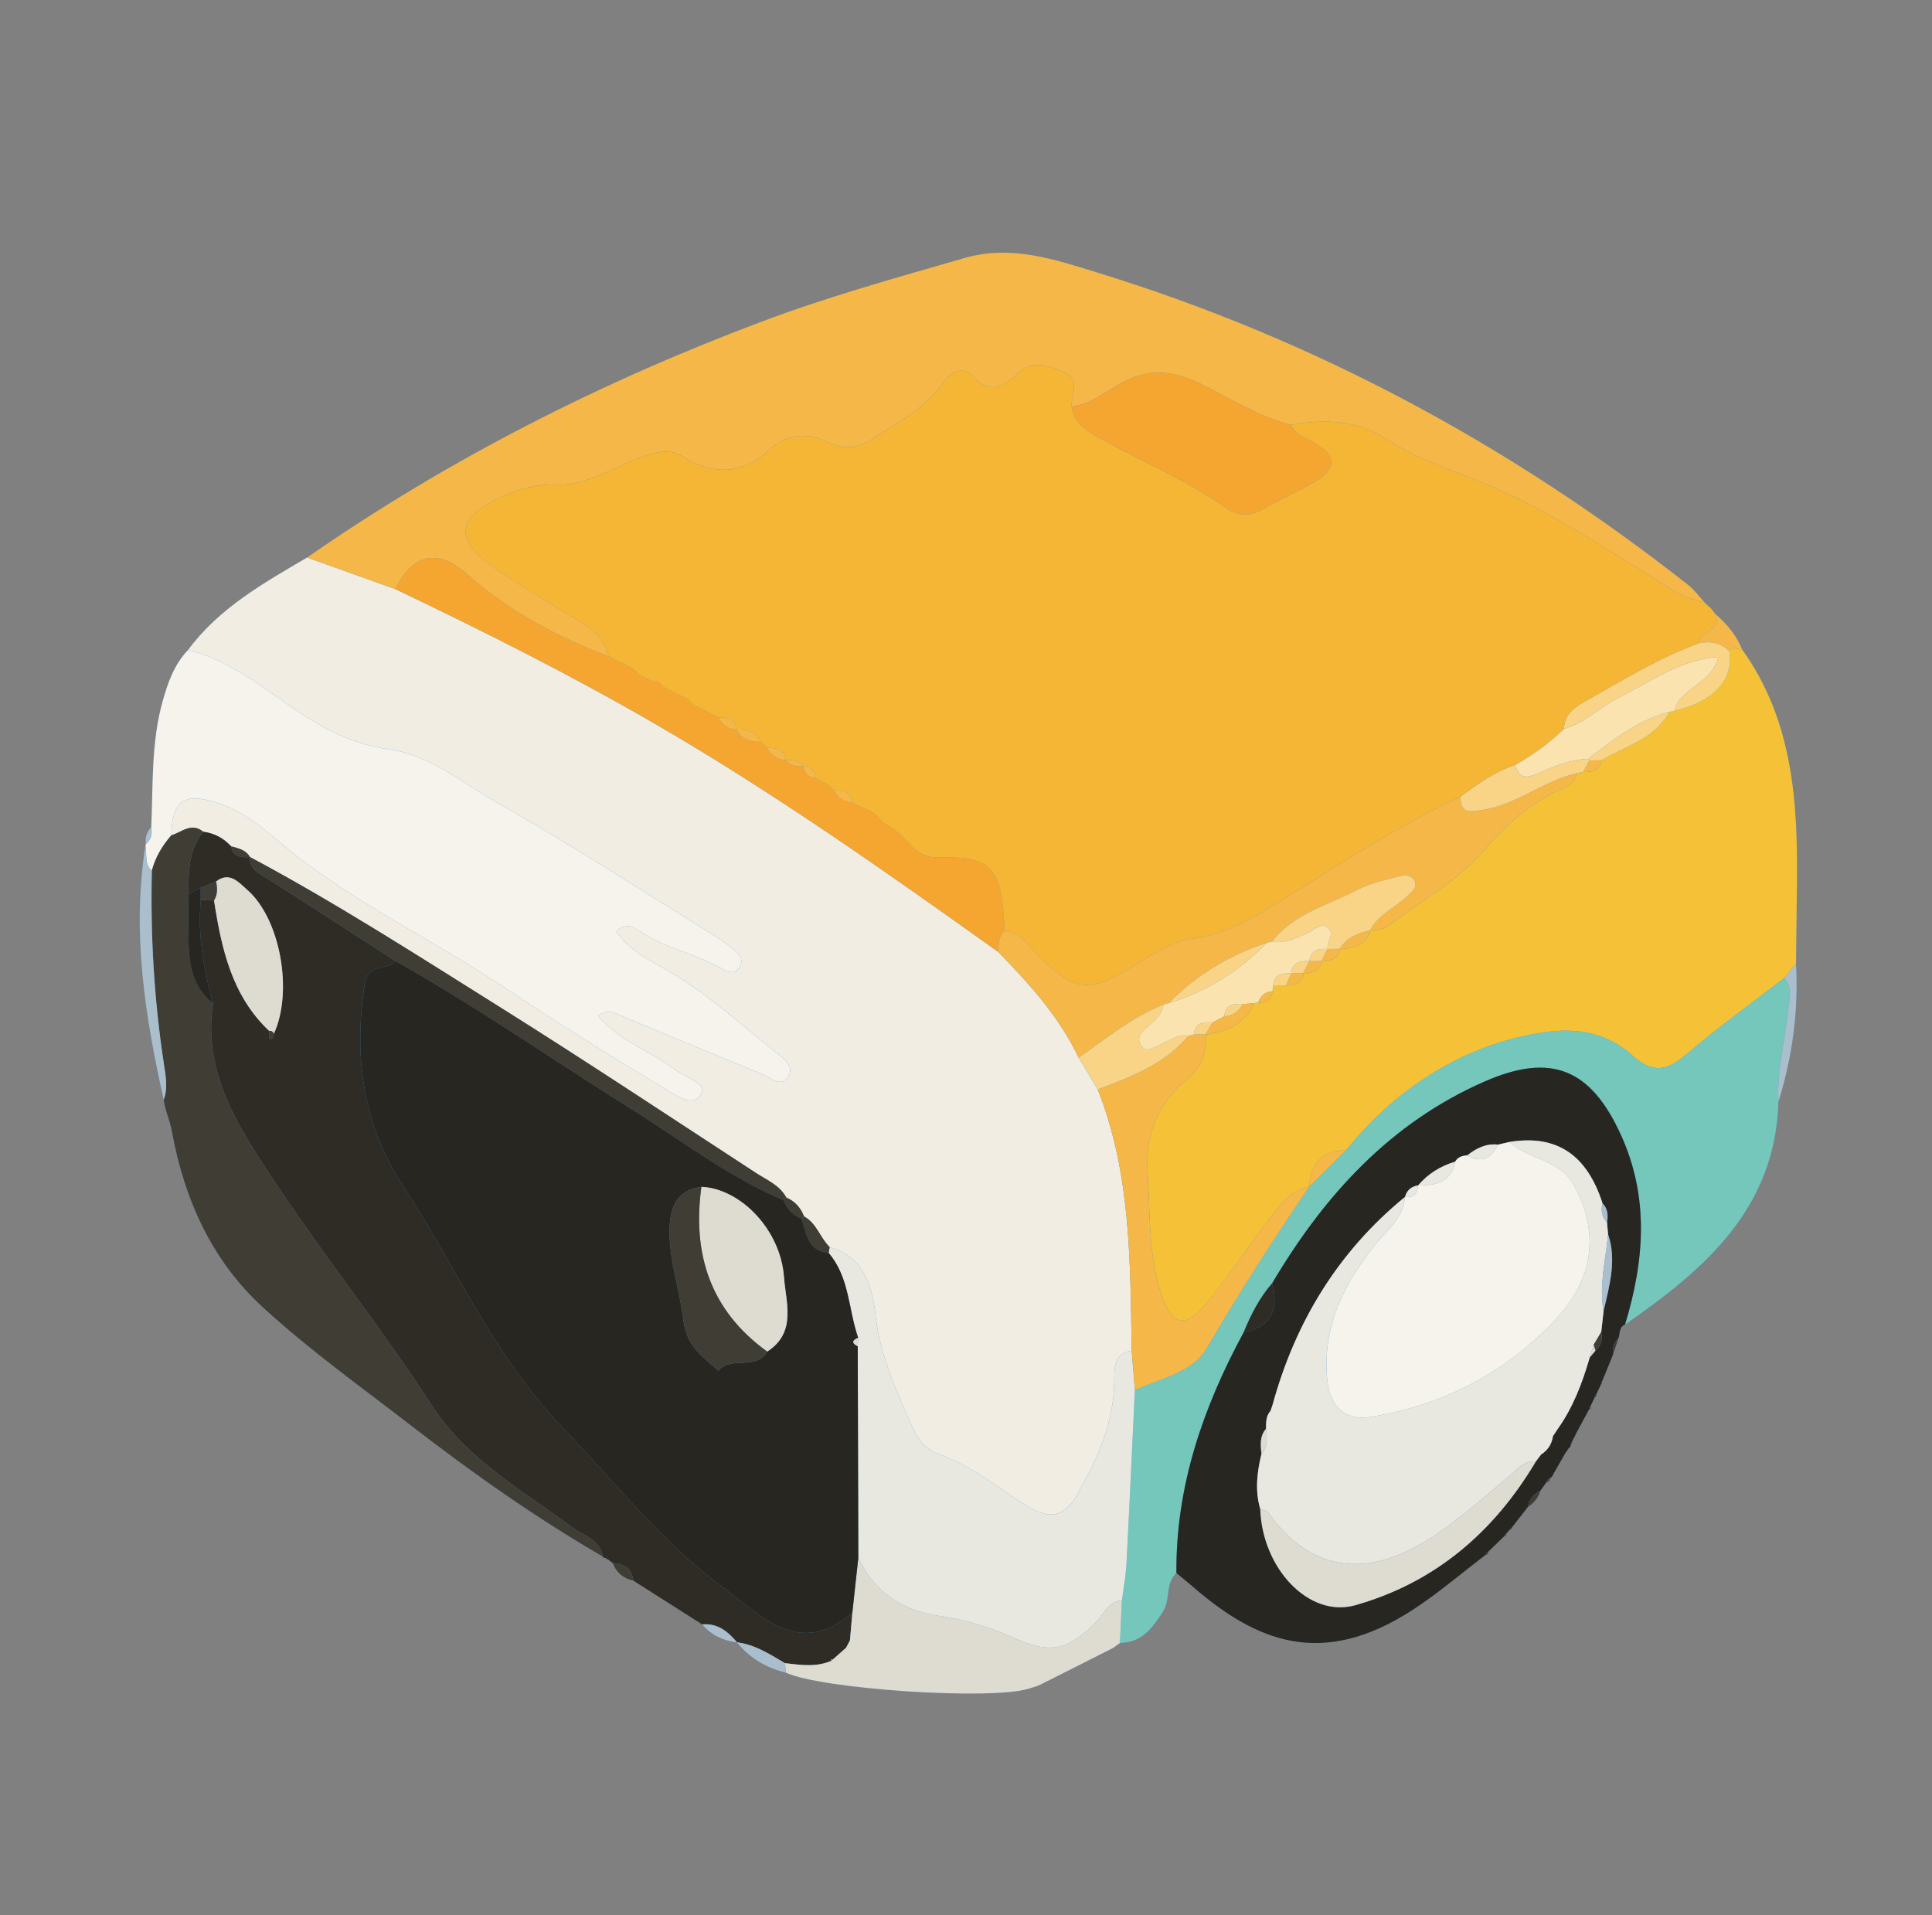 <?xml version="1.0" encoding="utf-8"?>
<!-- Generator: Adobe Illustrator 16.0.0, SVG Export Plug-In . SVG Version: 6.00 Build 0)  -->
<!DOCTYPE svg PUBLIC "-//W3C//DTD SVG 1.1//EN" "http://www.w3.org/Graphics/SVG/1.1/DTD/svg11.dtd">
<svg version="1.1" id="레이어_1" xmlns="http://www.w3.org/2000/svg" xmlns:xlink="http://www.w3.org/1999/xlink" x="0px"
	 y="0px" width="317.241px" height="314.482px" viewBox="0 0 317.241 314.482" enable-background="new 0 0 317.241 314.482"
	 xml:space="preserve">
<rect x="0" y="0" width="317.241" height="314.482" fill="#808080" stroke="none"/>
<g>
	<path fill-rule="evenodd" clip-rule="evenodd" fill="#448ECC" d="M280.896,99.846c-0.33-0.309-0.66-0.618-0.99-0.926
		c-0.896-0.963-1.681-2.065-2.701-2.868c-29.181-22.97-61.35-40.303-96.889-51.256c-7.16-2.207-14.277-4.643-21.956-2.425
		c-11.18,3.229-22.383,6.338-33.298,10.445C98.634,62.758,73.637,75.41,50.434,91.543c-7.175,4.213-14.456,8.292-19.553,15.182
		c-2.263,2.349-3.301,5.326-4.157,8.359c-1.919,6.794-1.58,13.808-1.885,20.757c-0.786,0.763-1.019,1.704-0.89,2.762
		c0,0-0.076,0.298-0.076,0.294c-2.242,14.126-0.084,27.935,3.013,41.676c0.209,1.756,1.004,3.335,1.327,5.115
		c2.017,11.106,6.472,21.187,14.919,28.946c7.671,7.047,16.167,13.105,24.408,19.478c10.083,7.796,20.421,15.083,31.423,21.468
		c0.109,0.209,0.276,0.281,0.502,0.221l0.07,0.27l0.265-0.049c0.28,0.221,0.56,0.441,0.84,0.663
		c0.578,1.597,1.754,2.491,3.368,2.872c3.765,2.393,7.529,4.784,11.293,7.176c1.515,1.773,3.473,2.691,5.757,2.98
		c0,0-0.062-0.043-0.061-0.044c2.092,2.606,4.817,4.19,8.034,4.983c5.865,2.738,33.884,4.58,39.927,2.621
		c0.632-0.205,1.29-0.361,1.879-0.654c4-1.996,7.984-4.022,11.974-6.039c0.381-0.275,0.762-0.551,1.143-0.826l-0.058,0.014
		c3.607-0.014,5.368-2.475,7.076-5.16c1.248-1.963,0.336-4.611,2.203-6.307c0.891,0.738,1.795,1.461,2.67,2.22
		c10.411,9.035,21.204,13.524,36.135,3.816c4.178-2.716,7.987-5.999,11.965-9.021c0.296-0.046,0.439-0.218,0.431-0.517
		c0.855-0.83,1.711-1.66,2.565-2.49c0.291-0.033,0.417-0.191,0.378-0.475c0.223-0.248,0.445-0.496,0.668-0.744l0.248-0.013
		l0.016-0.251c0.87-1.115,1.74-2.229,2.61-3.344c0.969-0.684,1.741-1.518,2.069-2.693c0.334-0.467,0.667-0.933,1.001-1.398
		c0.347-0.05,0.532-0.25,0.555-0.599c0.275-0.197,0.477-0.452,0.604-0.767l-0.087,0.143c0.65-1.145,1.3-2.288,1.949-3.432
		c0.223-0.324,0.446-0.648,0.669-0.973c0.225-0.111,0.316-0.291,0.273-0.538l0.225-0.064l-0.134-0.132
		c0.308-0.615,0.614-1.229,0.921-1.845l0.054-0.111c0.647-1.195,1.294-2.391,1.94-3.586l0.304-0.198l-0.063-0.349
		c0.253-0.522,0.506-1.045,0.759-1.567l0.275-0.133l-0.067-0.289c0.258-0.537,0.516-1.076,0.773-1.613l0.199-0.111l-0.139-0.092
		c0.636-1.556,1.271-3.112,1.907-4.668c0.295-0.894,0.591-1.787,0.886-2.68c0.318-0.787,0.051-1.855,1.102-2.291
		c13.024-9.021,24.68-18.987,25.197-36.617c2.286-7.363,3.299-14.891,2.877-22.6c0.05-4.467,0.104-8.933,0.151-13.4
		c0.144-13.464-0.738-26.687-8.968-38.184c-0.93-2.319-2.477-4.177-4.334-5.803C281.473,100.543,281.185,100.194,280.896,99.846z"/>
	<path fill-rule="evenodd" clip-rule="evenodd" fill="#F1EDE3" d="M30.881,106.725c5.097-6.89,12.378-10.969,19.547-15.177
		c4.838,1.736,9.683,3.467,14.527,5.199c14.552,6.956,28.959,14.178,42.917,22.289c19.431,11.289,37.755,24.222,56.02,37.254
		c5.128,5.248,10.03,10.668,13.229,17.383c1.039,1.734,2.08,3.47,3.119,5.205c5.504,13.826,5.328,28.393,5.59,42.902
		c-2.953,0.518-2.846,2.782-2.864,4.993c-0.056,6.88-2.792,12.872-6.11,18.7c-2.119,3.725-4.611,4.064-8.202,1.824
		c-4.759-2.969-9.101-6.657-14.539-8.529c-1.909-0.656-3.347-2.266-4.167-4.129c-2.6-5.908-5.354-11.702-6.134-18.313
		c-0.572-4.839-1.722-9.907-7.585-11.553c-1.582-1.53-2.131-3.923-4.21-5.038c-0.55-1.428-1.49-2.488-2.911-3.096
		c-1.083-2.031-3.167-2.857-4.944-4.016c-14.048-9.154-28.015-18.439-42.222-27.342c-13.482-8.448-26.873-17.068-40.928-24.57
		l0.03,0.019c-0.683-1.202-1.918-1.431-3.096-1.762c-1.241-1.343-2.76-2.154-4.578-2.393c-1.945-1.601-3.523,0.088-5.235,0.584
		c0.144-5.722,2.114-7.043,7.484-5.356c5.28,1.658,8.954,5.534,13.146,8.79c10.664,8.281,22.908,14.118,34.109,21.593
		c8.564,5.716,17.306,11.175,26.123,16.494c1.745,1.052,4.795,3.305,6.061,1.049c1.13-2.014-2.526-2.752-4.129-4.014
		c-4.013-3.156-9.244-4.713-12.688-8.915c1.683-1.278,2.695-0.429,3.725-0.005c7.665,3.164,15.311,6.373,22.991,9.496
		c1.418,0.577,3.162,2.393,4.433,0.547c1.2-1.744-0.784-3.08-1.994-4.045c-5.444-4.342-10.584-9.047-16.585-12.723
		c-3.333-2.043-7.282-3.631-9.621-7.181c1.607-1.383,2.72-0.717,3.64-0.101c4.058,2.722,8.888,3.714,13.151,5.969
		c1.105,0.585,2.565,1.636,3.496,0.005c0.824-1.443-0.483-2.471-1.522-3.295c-1.04-0.826-2.167-1.55-3.298-2.248
		c-11.599-7.166-23.031-14.628-34.888-21.336c-5.743-3.249-11.118-7.903-17.758-8.824c-5.378-0.746-9.735-2.77-14.124-5.614
		C43.783,113.49,38.212,108.521,30.881,106.725z"/>
	<path fill-rule="evenodd" clip-rule="evenodd" fill="#F5C237" d="M286.096,106.695c8.229,11.497,9.111,24.72,8.968,38.184
		c-0.048,4.467-0.102,8.933-0.152,13.402c-0.652,0.779-1.305,1.557-1.958,2.333c-5.369,4.147-10.902,8.102-16.047,12.511
		c-3.195,2.74-5.554,3.198-8.9,0.16c-3.985-3.617-8.974-4.59-14.399-3.787c-6.779,1.002-12.967,3.338-18.757,6.974
		c-5.315,3.337-9.845,7.491-13.768,12.351c-3.872,0.148-5.91,2.148-6.083,6.03l0.034-0.038c-3.289,0.568-4.94,3.23-6.74,5.536
		c-3.565,4.569-6.702,9.488-10.428,13.916c-3.272,3.888-5.364,3.313-7.011-1.323c-2.375-6.689-1.963-13.738-2.415-20.633
		c-0.394-6,1.731-11.334,6.701-15.281c2.213-1.756,2.949-4.35,2.921-7.143c3.417-0.516,6.369-1.743,7.892-5.158l0.311-0.116
		l0.332,0.02c1.341,0.083,2.167-0.487,2.358-1.86c0.013-0.291,0.044-0.58,0.095-0.867c0.695-0.025,1.393-0.05,2.089-0.074
		c1.393-0.014,2.585-0.332,2.934-1.933c1.373-0.114,2.648-0.372,2.98-2.022c1.39-0.082,2.643-0.369,3.001-2
		c2.124-0.242,4.24-0.496,4.967-3.03c0.956-0.235,2.122-0.199,2.836-0.749c5.377-4.142,11.46-7.358,15.99-12.624
		c3.59-4.173,7.696-7.818,12.848-10.07c1.09-0.477,2.047-1.134,2.279-2.441c0.315-0.11,0.64-0.176,0.973-0.199
		c1.428,0.031,2.724-0.144,3.007-1.912c3.916-2.369,8.747-3.454,11.15-7.947c0.274-0.059,0.548-0.124,0.82-0.193
		c6.48-1.451,9.857-5.145,9.001-9.843C284.579,105.934,285.367,106.7,286.096,106.695z"/>
	<path fill-rule="evenodd" clip-rule="evenodd" fill="#F5B747" d="M64.955,96.747c-4.844-1.731-9.688-3.463-14.527-5.199
		c23.208-16.138,48.206-28.79,74.633-38.733c10.915-4.107,22.119-7.216,33.298-10.445c7.679-2.218,14.796,0.218,21.956,2.425
		c35.539,10.954,67.708,28.287,96.889,51.256c1.021,0.803,1.806,1.905,2.701,2.868c0,0-0.075,0.083-0.075,0.083
		c-1.542-0.57-3.232-0.9-4.604-1.747c-9.437-5.828-18.639-12.058-28.757-16.701c-6.161-2.828-12.83-4.546-18.556-8.319
		c-4.974-3.277-10.36-3.465-15.961-2.463c-5.005-1.304-9.382-3.996-13.927-6.316c-4.08-2.083-7.979-3.26-12.71-1.146
		c-3.157,1.411-5.77,3.981-9.343,4.463c-0.123-2.069,1.751-4.598-1.686-5.866c-2.598-0.958-4.83-1.831-7.299,0.532
		c-2.081,1.993-4.51,3.438-7.24,0.353c-1.637-1.849-3.814-0.531-4.724,0.837c-2.803,4.216-7.05,6.341-11.066,8.996
		c-2.824,1.866-4.917,2.494-8.137,0.938c-3.197-1.545-6.636-1.44-9.641,1.423c-4.088,3.896-9.09,4.125-14.143,0.957
		c-1.555-0.976-3.006-0.926-4.731-0.504c-5.49,1.341-10.065,5.389-16.124,5.142c-3.149-0.128-6.226,0.775-9.135,2.148
		c-7.07,3.337-7.469,6.898-0.975,11.433c4.213,2.942,8.687,5.512,13.063,8.218c2.564,1.586,5.096,3.175,5.83,6.413
		c-8.465-3.197-16.401-7.416-23.161-13.436C72.035,90.109,67.815,90.721,64.955,96.747z"/>
	<path fill-rule="evenodd" clip-rule="evenodd" fill="#F5F3EB" d="M30.881,106.725c7.331,1.796,12.902,6.765,19.004,10.72
		c4.389,2.844,8.746,4.868,14.124,5.614c6.64,0.921,12.016,5.575,17.758,8.824c11.857,6.708,23.289,14.171,34.888,21.336
		c1.131,0.698,2.259,1.422,3.298,2.248c1.039,0.824,2.346,1.852,1.522,3.295c-0.931,1.631-2.39,0.58-3.496-0.005
		c-4.263-2.255-9.093-3.247-13.151-5.969c-0.919-0.616-2.033-1.282-3.64,0.101c2.338,3.55,6.288,5.138,9.621,7.181
		c6,3.676,11.141,8.381,16.585,12.723c1.21,0.965,3.194,2.301,1.994,4.045c-1.271,1.846-3.015,0.03-4.433-0.547
		c-7.681-3.123-15.327-6.332-22.991-9.496c-1.03-0.424-2.042-1.273-3.725,0.005c3.444,4.202,8.675,5.759,12.688,8.915
		c1.603,1.262,5.259,2,4.129,4.014c-1.266,2.256-4.316,0.003-6.061-1.049c-8.816-5.319-17.559-10.778-26.123-16.494
		c-11.202-7.476-23.446-13.312-34.109-21.593c-4.192-3.255-7.866-7.131-13.146-8.79c-5.37-1.687-7.34-0.365-7.484,5.356
		c-1.477,1.714-2.625,3.609-3.2,5.818c-1.3-1.112-0.747-2.708-1.062-4.077c0,0,0.076-0.298,0.076-0.296
		c0.894-0.728,1.078-1.686,0.891-2.764c0.305-6.949-0.034-13.962,1.885-20.757C27.58,112.051,28.618,109.074,30.881,106.725z"/>
	<path fill-rule="evenodd" clip-rule="evenodd" fill="#2E2C25" d="M33.369,136.575c1.818,0.239,3.337,1.05,4.578,2.393
		c0.348,1.791,1.671,1.866,3.096,1.762l-0.03-0.019c0.008,2.244,1.817,2.848,3.339,3.816c6.893,4.387,13.74,8.845,20.603,13.277
		c-1.37,1.638-4.519,0.252-5.071,3.796c-1.839,11.802-0.284,23.121,6.194,32.968c8.721,13.256,14.926,28.02,26.253,39.802
		c8.617,8.962,16.333,18.913,26.382,26.272c6.012,4.402,12.447,11.846,21.245,4.144c-0.13,1.519-0.26,3.038-0.39,4.557
		c-0.21,0.403-0.421,0.808-0.632,1.212c-0.741,0.659-1.482,1.318-2.223,1.977c0,0-0.259-0.115-0.259-0.115l0.088,0.279
		c-2.497,1.096-5.071,0.711-7.642,0.401c-2.493-1.47-4.932-3.062-7.903-3.427l0.062,0.043c-1.505-1.793-3.205-3.21-5.757-2.98
		c-3.764-2.392-7.529-4.783-11.293-7.176c-0.272-1.955-1.47-2.823-3.368-2.872c-0.28-0.222-0.561-0.442-0.839-0.661
		c0.001,0.002-0.337-0.223-0.337-0.223c-0.227,0.061-0.394-0.012-0.501-0.22c-0.4-2.784-3.028-3.333-4.813-4.652
		c-8.232-6.082-17.513-11.316-23.125-19.979c-8.109-12.518-17.432-24.135-25.647-36.508c-5.83-8.781-12.195-17.965-10.411-29.68
		c-1.492-5.562-2.539-11.176-2.001-16.977c0.725,0.024,1.449,0.047,2.174,0.071c1.231,7.89,2.896,15.599,9.042,21.414
		c0.023,0.445-0.074,1.216,0.091,1.277c0.649,0.24,0.597-0.395,0.69-0.799c3.21-6.948,1.06-18.941-4.414-23.675
		c-1.343-1.161-2.83-3.04-5.072-1.332c-0.839,0.349-1.678,0.697-2.517,1.045c-0.671,0.332-1.343,0.665-2.015,0.997
		C30.945,143.189,30.911,139.586,33.369,136.575z"/>
	<path fill-rule="evenodd" clip-rule="evenodd" fill="#75C6BB" d="M221.082,188.822c3.923-4.859,8.452-9.014,13.768-12.351
		c5.79-3.636,11.978-5.972,18.757-6.974c5.426-0.803,10.414,0.17,14.399,3.787c3.347,3.038,5.705,2.58,8.9-0.16
		c5.145-4.409,10.678-8.363,16.046-12.51c1.489,1.545,0.842,3.307,0.669,5.111c-0.483,5.057-1.905,10.016-1.586,15.152
		c-0.518,17.63-12.173,27.596-25.198,36.619c3.17-10.438,4.006-20.822-0.658-31.099c-4.918-10.835-11.397-13.624-22.375-8.824
		c-15.555,6.802-26.406,18.776-34.902,33.127c-2.086,2.392-3.502,5.171-4.689,8.083c-6.673,12.334-11.15,25.28-11.043,39.509
		c-1.859,1.702-0.947,4.351-2.195,6.313c-1.708,2.686-3.469,5.146-7.076,5.159c0.106-2.317,0.212-4.634,0.318-6.951
		c0.254-1.953,0.639-3.899,0.742-5.861c0.506-9.563,0.937-19.129,1.394-28.694c4.188-1.893,9.459-2.854,11.795-6.844
		c5.316-9.082,10.942-17.935,16.887-26.602l-0.034,0.038C217.026,192.842,219.055,190.832,221.082,188.822z"/>
	<path fill-rule="evenodd" clip-rule="evenodd" fill="#282620" d="M208.901,210.702c8.496-14.351,19.348-26.325,34.902-33.127
		c10.978-4.8,17.457-2.011,22.375,8.824c4.664,10.276,3.828,20.661,0.658,31.099c-1.05,0.434-0.782,1.502-1.101,2.289
		c-0.825,0.718-0.981,1.657-0.886,2.68c-0.636,1.556-1.271,3.112-1.907,4.669c0,0.001-0.061,0.202-0.061,0.202
		c-0.258,0.537-0.516,1.076-0.772,1.613c-0.174,0.089-0.243,0.229-0.209,0.422c-0.253,0.522-0.506,1.045-0.759,1.567
		c-0.188,0.134-0.269,0.315-0.24,0.547c-0.646,1.195-1.293,2.391-1.94,3.587c0.001,0-0.054,0.11-0.054,0.11
		c-0.307,0.615-0.613,1.229-0.921,1.845c0,0.001-0.091,0.196-0.091,0.196c0.043,0.247-0.049,0.427-0.272,0.536
		c-0.224,0.324-0.446,0.649-0.67,0.975c-0.649,1.144-1.299,2.287-1.951,3.429c-0.002-0.003,0.089-0.14,0.089-0.14
		c-0.128,0.314-0.329,0.569-0.604,0.766c-0.305,0.087-0.49,0.287-0.556,0.6c-0.334,0.466-0.667,0.932-1.001,1.398
		c-1.192,0.512-1.836,1.445-2.069,2.693c-0.87,1.115-1.74,2.229-2.611,3.344l-0.263,0.264c-0.223,0.248-0.445,0.496-0.666,0.744
		c-0.233,0.068-0.36,0.227-0.38,0.475c-0.854,0.83-1.71,1.66-2.565,2.49c-0.253,0.082-0.396,0.254-0.431,0.517
		c-3.978,3.022-7.787,6.306-11.965,9.021c-14.931,9.708-25.724,5.219-36.135-3.816c-0.875-0.759-1.779-1.481-2.674-2.224
		c-0.111-14.231,4.366-27.178,11.039-39.512C208.805,217.85,209.999,214.94,208.901,210.702z M261.973,221.789
		c0.978-0.818,1.191-1.875,0.957-3.07c0.126-1.133,0.252-2.266,0.378-3.398c0.938-4.168,2.2-8.316,0.752-12.627
		c-0.06-0.655-0.12-1.311-0.18-1.967c0.191-1.144,0.145-2.231-0.73-3.126c-2.602-8.055-7.568-11.332-15.293-10.091
		c-0.625,0.146-1.25,0.293-1.875,0.44c-1.968-0.224-3.568,0.602-5.051,1.765c-0.806,0.065-1.548,0.254-1.982,1.031
		c-2.418,0.721-4.479,1.998-6.117,3.932l0.035-0.029c-1.133,0.162-1.85,0.8-2.164,1.896l-0.026,0.018
		c-10.998,9.004-17.998,20.549-21.73,34.172c-0.108,0.314-0.217,0.629-0.324,0.943c-0.768,0.846-0.716,1.896-0.733,2.93
		c-1.079,1.236-0.894,2.703-0.756,4.161c-0.733,2.993-1.078,5.993-0.193,9.021c0.342,9.813,8.041,17.922,15.591,15.79
		c13.072-3.69,22.751-11.978,29.655-23.591l-0.027,0.027c0.298-0.393,0.596-0.785,0.893-1.179c1.102-0.711,1.764-1.706,1.945-3.011
		c0.23-0.35,0.462-0.699,0.692-1.049c2.583-3.598,4.134-7.66,5.346-11.875C261.347,222.531,261.659,222.16,261.973,221.789z"/>
	<path fill-rule="evenodd" clip-rule="evenodd" fill="#403D35" d="M33.369,136.575c-2.458,3.011-2.424,6.614-2.421,10.209
		c-0.005,2.135-0.03,4.271-0.01,6.406c0.041,4.308,0.199,8.582,4.03,11.572c-1.784,11.715,4.581,20.898,10.411,29.68
		c8.215,12.373,17.539,23.99,25.647,36.508c5.612,8.663,14.892,13.897,23.125,19.979c1.785,1.319,4.413,1.868,4.813,4.652
		c-11.003-6.386-21.342-13.673-31.424-21.469c-8.241-6.372-16.737-12.431-24.408-19.478c-8.447-7.76-12.902-17.84-14.919-28.946
		c-0.323-1.78-1.118-3.359-1.327-5.112c0.715-1.963,0.314-3.969,0.018-5.905c-1.604-10.509-2.219-21.072-1.97-31.693
		c0.575-2.209,1.723-4.104,3.2-5.818C29.846,136.663,31.424,134.974,33.369,136.575z"/>
	<path fill-rule="evenodd" clip-rule="evenodd" fill="#DEDBD1" d="M184.216,262.815c-0.106,2.317-0.212,4.634-0.318,6.951
		c0,0.001,0.058-0.013,0.058-0.013c-0.381,0.275-0.762,0.551-1.143,0.826c-3.989,2.017-7.974,4.043-11.974,6.039
		c-0.589,0.293-1.247,0.449-1.879,0.654c-6.043,1.959-34.063,0.117-39.927-2.621c-0.043-0.518-0.087-1.037-0.131-1.556
		c2.57,0.31,5.145,0.694,7.64-0.399c-0.002,0,0.173-0.166,0.172-0.166c0.741-0.658,1.482-1.317,2.222-1.974
		c0.21-0.403,0.422-0.81,0.633-1.215c0.13-1.519,0.26-3.038,0.39-4.557c0.326-3.003,0.652-6.005,0.979-9.007
		c2.686,5.793,7.478,8.78,13.567,9.605c4.345,0.588,8.323,1.945,12.313,3.703c5.914,2.605,8.773,1.736,13.313-2.918
		C181.352,264.917,182.003,262.885,184.216,262.815z"/>
	<path fill-rule="evenodd" clip-rule="evenodd" fill="#AABECC" d="M24.934,142.978c-0.25,10.621,0.366,21.185,1.97,31.693
		c0.296,1.937,0.697,3.942-0.018,5.905c-3.097-13.744-5.254-27.553-3.013-41.677C24.187,140.27,23.634,141.865,24.934,142.978z"/>
	<path fill-rule="evenodd" clip-rule="evenodd" fill="#AABECC" d="M292.035,180.879c-0.319-5.137,1.103-10.096,1.586-15.152
		c0.173-1.805,0.82-3.566-0.669-5.111c0.654-0.777,1.307-1.555,1.959-2.334C295.334,165.988,294.321,173.516,292.035,180.879z"/>
	<path fill-rule="evenodd" clip-rule="evenodd" fill="#F5B747" d="M286.096,106.695c-0.729,0.004-1.517-0.761-2.172,0.17
		c-1.431-1.317-3.111-1.631-4.969-1.235c0.207-1.989,3.71-2.039,2.771-4.704l0.036-0.034
		C283.619,102.518,285.166,104.376,286.096,106.695z"/>
	<path fill-rule="evenodd" clip-rule="evenodd" fill="#AABECC" d="M128.902,273.097c0.043,0.519,0.087,1.038,0.131,1.556
		c-3.216-0.793-5.942-2.377-8.034-4.983C123.97,270.035,126.409,271.627,128.902,273.097z"/>
	<path fill-rule="evenodd" clip-rule="evenodd" fill="#AABECC" d="M115.303,266.732c2.552-0.229,4.252,1.188,5.757,2.98
		C118.776,269.424,116.818,268.506,115.303,266.732z"/>
	<path fill-rule="evenodd" clip-rule="evenodd" fill="#403D35" d="M100.642,256.685c1.898,0.049,3.096,0.917,3.368,2.872
		C102.396,259.176,101.22,258.281,100.642,256.685z"/>
	<path fill-rule="evenodd" clip-rule="evenodd" fill="#403D35" d="M250.862,247.482c0.233-1.248,0.877-2.182,2.069-2.693
		C252.604,245.965,251.831,246.799,250.862,247.482z"/>
	<path fill-rule="evenodd" clip-rule="evenodd" fill="#AABECC" d="M24.839,135.841c0.188,1.078,0.003,2.036-0.891,2.764
		C23.82,137.545,24.053,136.604,24.839,135.841z"/>
	<path fill-rule="evenodd" clip-rule="evenodd" fill="#403D35" d="M264.851,222.467c-0.096-1.022,0.061-1.962,0.886-2.68
		C265.441,220.68,265.146,221.573,264.851,222.467z"/>
	<path fill-rule="evenodd" clip-rule="evenodd" fill="#403D35" d="M260.902,231.487c-0.028-0.231,0.052-0.413,0.24-0.547
		l0.063,0.349L260.902,231.487z"/>
	<path fill-rule="evenodd" clip-rule="evenodd" fill="#403D35" d="M258.908,235.185c0,0,0.055-0.11,0.054-0.11
		C258.962,235.073,258.908,235.185,258.908,235.185z"/>
	<polygon fill-rule="evenodd" clip-rule="evenodd" fill="#403D35" points="257.896,237.226 257.987,237.029 258.121,237.161 	"/>
	<path fill-rule="evenodd" clip-rule="evenodd" fill="#403D35" d="M256.954,238.736c0.224-0.325,0.446-0.65,0.67-0.975
		C257.4,238.088,257.177,238.412,256.954,238.736z"/>
	<path fill-rule="evenodd" clip-rule="evenodd" fill="#403D35" d="M255.092,242.025c0,0-0.091,0.137-0.089,0.14
		S255.092,242.025,255.092,242.025z"/>
	<path fill-rule="evenodd" clip-rule="evenodd" fill="#403D35" d="M253.933,243.391c0.065-0.313,0.251-0.513,0.556-0.6
		C254.465,243.141,254.279,243.341,253.933,243.391z"/>
	<polygon fill-rule="evenodd" clip-rule="evenodd" fill="#403D35" points="247.988,251.09 248.251,250.826 248.236,251.077 	"/>
	<path fill-rule="evenodd" clip-rule="evenodd" fill="#403D35" d="M246.942,252.309c0.02-0.248,0.146-0.406,0.38-0.475
		C247.359,252.117,247.233,252.275,246.942,252.309z"/>
	<path fill-rule="evenodd" clip-rule="evenodd" fill="#403D35" d="M243.946,255.315c0.034-0.263,0.178-0.435,0.431-0.517
		C244.386,255.098,244.242,255.27,243.946,255.315z"/>
	<polygon fill-rule="evenodd" clip-rule="evenodd" fill="#403D35" points="99.466,255.801 99.803,256.023 99.536,256.07 	"/>
	<path fill-rule="evenodd" clip-rule="evenodd" fill="#F5B747" d="M279.905,98.919c0.33,0.309,0.66,0.617,0.99,0.926l0.002,0.007
		c-0.355-0.283-0.712-0.567-1.067-0.85L279.905,98.919z"/>
	<path fill-rule="evenodd" clip-rule="evenodd" fill="#F5B747" d="M280.896,99.846c0.289,0.349,0.577,0.698,0.866,1.047
		c0,0-0.036,0.034-0.035,0.034c-0.275-0.358-0.552-0.716-0.829-1.073L280.896,99.846z"/>
	<path fill-rule="evenodd" clip-rule="evenodd" fill="#403D35" d="M261.901,229.373c-0.034-0.192,0.035-0.333,0.209-0.422
		c-0.001,0,0.066,0.289,0.066,0.289L261.901,229.373z"/>
	<path fill-rule="evenodd" clip-rule="evenodd" fill="#75C6BB" d="M182.813,270.58c0.381-0.275,0.762-0.551,1.143-0.826
		C183.574,270.029,183.193,270.305,182.813,270.58z"/>
	<polygon fill-rule="evenodd" clip-rule="evenodd" fill="#403D35" points="262.883,227.338 262.943,227.136 263.082,227.227 	"/>
	<path fill-rule="evenodd" clip-rule="evenodd" fill="#E9E8E0" d="M184.216,262.815c-2.213,0.069-2.864,2.102-4.086,3.354
		c-4.539,4.654-7.398,5.523-13.313,2.918c-3.99-1.758-7.968-3.115-12.313-3.703c-6.089-0.825-10.881-3.813-13.567-9.605
		c-0.032-11.572-0.063-23.145-0.095-34.717c0.024-0.465,0.048-0.93,0.071-1.395c-1.62-4.639-1.411-9.912-4.841-13.922
		c0.063-0.322,0.116-0.647,0.157-0.974c5.863,1.646,7.013,6.714,7.585,11.553c0.78,6.611,3.535,12.405,6.134,18.313
		c0.82,1.863,2.259,3.473,4.167,4.129c5.438,1.872,9.78,5.561,14.539,8.529c3.591,2.24,6.083,1.9,8.202-1.824
		c3.318-5.828,6.055-11.82,6.11-18.7c0.019-2.211-0.089-4.476,2.864-4.993c0.174,2.16,0.348,4.32,0.521,6.48
		c-0.457,9.565-0.888,19.132-1.394,28.694C184.854,258.916,184.47,260.862,184.216,262.815z"/>
	<path fill-rule="evenodd" clip-rule="evenodd" fill="#F5A631" d="M64.955,96.747c2.86-6.025,7.08-6.638,11.85-2.39
		c6.76,6.02,14.696,10.238,23.161,13.436c0,0-0.006-0.006-0.006-0.006c0.67,0.333,1.34,0.667,2.01,1l-0.006-0.004
		c0.667,0.35,1.335,0.701,2.003,1.051c0.335,0.316,0.669,0.631,1.004,0.947c0.672,0.334,1.344,0.669,2.015,1.004l0.458,0.007
		l0.458-0.002c0.354,0.333,0.707,0.667,1.06,1.001l0,0c0.667,0.334,1.333,0.668,2,1.002l-0.001,0
		c0.666,0.334,1.333,0.668,1.999,1.003l0-0.002c0.332,0.333,0.665,0.665,0.997,0.997l0.007,0.008
		c0.667,0.333,1.335,0.665,2.002,0.998l-0.008-0.005c0.663,0.333,1.326,0.667,1.988,1l0.022,0.017
		c0.605,1.249,1.616,1.889,2.987,1.987l0.005,0.002c0.84,1.64,2.286,2.07,3.985,1.997l0.021,0.011
		c0.326,0.325,0.651,0.649,0.977,0.974l0.03,0.03c0.607,1.249,1.624,1.879,2.992,1.98l-0.002-0.002
		c0.782,0.965,1.86,1.051,2.983,1.005l0.015,0.017c0.119,1.209,0.817,1.836,1.994,1.982l0.01,0.004
		c0.662,0.332,1.324,0.664,1.986,0.996l0.015,0.009c0.332,0.33,0.664,0.659,0.996,0.989l0,0.002
		c0.611,1.253,1.631,1.893,3.005,1.999l-0.007-0.006c0.688,0.338,1.376,0.676,2.063,1.014c1.767,0.337,2.483,2.168,3.901,2.855
		c2.891,1.401,4.12,5.274,8.022,5.141c9.558-0.324,10.446,2.22,11.047,12.007c-1.044,0.949-1.04,2.228-1.102,3.486
		c-18.265-13.032-36.589-25.965-56.02-37.254C93.914,110.925,79.507,103.702,64.955,96.747z"/>
	<path fill-rule="evenodd" clip-rule="evenodd" fill="#F5B747" d="M163.893,156.289c0.062-1.258,0.058-2.537,1.101-3.486
		c2.602,0.283,3.857,2.445,5.476,4.031c6.097,5.98,8.028,6.34,15.485,1.878c3.148-1.885,6.215-4.087,9.844-4.583
		c5.635-0.771,10.221-3.48,14.893-6.421c9.508-5.987,18.944-12.126,29.156-16.911c-0.072,2.813,1.495,2.514,3.575,2.2
		c5.662-0.856,10.061-4.832,15.551-6.034c-0.232,1.305-1.189,1.963-2.279,2.439c-5.151,2.252-9.258,5.897-12.848,10.07
		c-4.53,5.266-10.613,8.482-15.99,12.624c-0.714,0.55-1.88,0.514-2.836,0.749c0,0-0.059-0.065-0.059-0.065
		c1.362-2.652,4.162-3.741,6.168-5.691c0.682-0.662,1.705-1.382,1.1-2.501c-0.561-1.037-1.768-0.899-2.683-0.653
		c-2.235,0.602-4.57,1.096-6.597,2.15c-4.888,2.542-10.512,3.923-14.133,8.563c-0.282,0.028-0.56,0.082-0.831,0.164
		c-6.141,2.045-11.543,5.285-16.094,9.911c-0.289,0.042-0.568,0.117-0.838,0.227c-5.156,2.089-9.434,5.581-13.932,8.723
		C173.923,166.957,169.021,161.537,163.893,156.289z"/>
	<path fill-rule="evenodd" clip-rule="evenodd" fill="#F5B747" d="M186.352,228.26c-0.173-2.16-0.347-4.32-0.521-6.48
		c-0.262-14.51-0.086-29.076-5.59-42.902c5.52-2.032,10.981-4.162,14.942-8.83c0.282-0.047,0.562-0.106,0.837-0.178
		c0.652-0.021,1.306-0.043,1.959-0.063l0.082,0.08c0.028,2.793-0.708,5.387-2.921,7.143c-4.97,3.947-7.095,9.281-6.701,15.281
		c0.452,6.895,0.04,13.943,2.415,20.633c1.646,4.637,3.738,5.211,7.011,1.323c3.726-4.428,6.862-9.347,10.428-13.916
		c1.8-2.306,3.451-4.968,6.74-5.536c-5.944,8.667-11.57,17.52-16.887,26.602C195.811,225.405,190.54,226.367,186.352,228.26z"/>
	<path fill-rule="evenodd" clip-rule="evenodd" fill="#403D35" d="M64.956,157.805c-6.863-4.432-13.71-8.89-20.603-13.277
		c-1.521-0.968-3.331-1.572-3.339-3.816c14.055,7.502,27.446,16.122,40.928,24.57c14.207,8.902,28.174,18.188,42.222,27.342
		c1.776,1.158,3.86,1.984,4.944,4.016c-0.139,0.145-0.277,0.291-0.415,0.436c-8.923-3.725-16.53-9.66-24.646-14.732
		C91.001,174.188,78.379,165.359,64.956,157.805z"/>
	<path fill-rule="evenodd" clip-rule="evenodd" fill="#F9D487" d="M195.184,170.047c-3.961,4.668-9.423,6.798-14.942,8.83
		c-1.039-1.735-2.08-3.471-3.119-5.205c4.498-3.141,8.775-6.633,13.931-8.723c-0.272,1.797-1.582,2.813-2.882,3.846
		c-1.015,0.807-1.533,1.877-0.725,2.996c0.771,1.07,1.787,0.258,2.66-0.086C191.767,171.053,193.218,169.768,195.184,170.047z"/>
	<path fill-rule="evenodd" clip-rule="evenodd" fill="#403D35" d="M136.229,204.772c-0.041,0.326-0.093,0.651-0.157,0.974
		c-3.44-0.332-3.653-3.217-4.455-5.635c0.134-0.125,0.268-0.251,0.401-0.377C134.098,200.85,134.647,203.242,136.229,204.772z"/>
	<path fill-rule="evenodd" clip-rule="evenodd" fill="#403D35" d="M129.108,196.639c1.421,0.607,2.361,1.668,2.911,3.096
		c-0.134,0.126-0.268,0.252-0.399,0.376c-1.415-0.589-2.413-1.577-2.927-3.036C128.831,196.93,128.969,196.783,129.108,196.639z"/>
	<path fill-rule="evenodd" clip-rule="evenodd" fill="#403D35" d="M41.043,140.73c-1.425,0.104-2.749,0.028-3.096-1.762
		C39.125,139.299,40.361,139.528,41.043,140.73z"/>
	<path fill-rule="evenodd" clip-rule="evenodd" fill="#FBE3B0" d="M274.923,116.709c-0.272,0.07-0.546,0.134-0.821,0.192
		c-5.152,1.334-9.206,4.563-13.31,7.707c-2.794,0.116-5.349,1.097-7.856,2.217c-1.749,0.781-3.423,1.463-4.122-1.223
		c2.893-1.674,5.598-3.601,8.006-5.929c3.432-0.907,5.852-3.584,8.934-5.104c5.226-2.577,10.033-6.232,16.406-6.708
		C281.102,112.333,275.97,112.805,274.923,116.709z"/>
	<path fill-rule="evenodd" clip-rule="evenodd" fill="#FBE3B0" d="M195.184,170.047c-1.966-0.279-3.417,1.006-5.077,1.658
		c-0.873,0.344-1.889,1.156-2.66,0.086c-0.809-1.119-0.29-2.189,0.725-2.996c1.3-1.032,2.609-2.049,2.882-3.846
		c0.271-0.108,0.55-0.184,0.839-0.225c6.214-1.926,11.595-5.203,16.094-9.912c0.271-0.082,0.549-0.136,0.832-0.162
		c2.216,0.284,4.132-0.668,6.051-1.523c1.004-0.448,1.946-1.65,3.063-0.883c1.45,0.996-0.178,2.375,0.07,3.583l-0.006-0.003
		c-1.494-0.076-2.787,0.15-2.999,1.998l-0.004-0.002c-1.495-0.063-2.793,0.164-2.97,2.03l-0.01-0.003
		c-1.521-0.081-2.832,0.139-2.965,2.059c-0.051,0.285-0.082,0.574-0.095,0.865c-1.236,0.051-1.963,0.744-2.358,1.86l-0.332-0.02
		c0,0-0.311,0.116-0.311,0.117c-0.634,0.048-1.268,0.096-1.902,0.144c-1.517-0.098-2.858,0.068-3.011,2.012
		c-0.652,0.342-1.306,0.682-1.959,1.023c-1.539-0.158-2.846,0.049-3.06,1.961C195.745,169.94,195.466,170,195.184,170.047z"/>
	<path fill-rule="evenodd" clip-rule="evenodd" fill="#F9D487" d="M274.923,116.709c1.047-3.905,6.179-4.377,7.236-8.848
		c-6.373,0.477-11.181,4.132-16.406,6.708c-3.082,1.52-5.502,4.197-8.933,5.104c-0.016-2.613,2.134-3.763,3.842-4.724
		c5.962-3.355,11.812-6.973,18.293-9.322c1.857-0.394,3.538-0.081,4.969,1.237C284.78,111.565,281.403,115.259,274.923,116.709z"/>
	<path fill-rule="evenodd" clip-rule="evenodd" fill="#F9D487" d="M248.813,125.603c0.699,2.687,2.373,2.004,4.122,1.223
		c2.508-1.12,5.063-2.101,7.856-2.217l0.238,0.265c-0.361,0.629-0.724,1.258-1.085,1.887c-0.333,0.023-0.657,0.089-0.973,0.199
		c-5.49,1.204-9.889,5.179-15.551,6.036c-2.08,0.314-3.647,0.614-3.574-2.2C242.642,128.727,245.453,126.69,248.813,125.603z"/>
	<path fill-rule="evenodd" clip-rule="evenodd" fill="#F9D487" d="M260.792,124.609c4.104-3.144,8.157-6.373,13.31-7.707
		c-2.402,4.494-7.233,5.579-11.149,7.947c-0.641,0.008-1.281,0.017-1.922,0.025L260.792,124.609z"/>
	<path fill-rule="evenodd" clip-rule="evenodd" fill="#F5B747" d="M221.082,188.822c-2.027,2.01-4.056,4.02-6.083,6.03
		C215.172,190.971,217.21,188.971,221.082,188.822z"/>
	<path fill-rule="evenodd" clip-rule="evenodd" fill="#F5B747" d="M204.051,164.873c0.635-0.048,1.269-0.096,1.902-0.144
		c-1.522,3.414-4.475,4.642-7.892,5.157l-0.082-0.08c0.367-0.633,0.734-1.266,1.102-1.898c0.653-0.342,1.307-0.682,1.958-1.023
		C202.415,166.77,203.418,166.099,204.051,164.873z"/>
	<path fill-rule="evenodd" clip-rule="evenodd" fill="#F5B747" d="M225.02,152.845c-0.727,2.534-2.843,2.788-4.967,3.03
		l-0.076-0.072c1.148-1.853,2.968-2.6,4.984-3.023L225.02,152.845z"/>
	<path fill-rule="evenodd" clip-rule="evenodd" fill="#F5B747" d="M261.03,124.874c0.641-0.009,1.281-0.017,1.922-0.025
		c-0.283,1.769-1.579,1.944-3.007,1.913C260.307,126.132,260.669,125.503,261.03,124.874z"/>
	<path fill-rule="evenodd" clip-rule="evenodd" fill="#F5B747" d="M214.072,159.898c-0.35,1.6-1.542,1.918-2.937,1.932
		c0.291-0.661,0.584-1.321,0.878-1.982c0,0,0.01,0.003,0.009,0.002c0.652-0.015,1.305-0.029,1.956-0.043L214.072,159.898z"/>
	<path fill-rule="evenodd" clip-rule="evenodd" fill="#F9D487" d="M212.014,159.848c-0.294,0.661-0.587,1.321-0.878,1.982
		c-0.694,0.024-1.392,0.049-2.087,0.074C209.182,159.986,210.493,159.767,212.014,159.848z"/>
	<path fill-rule="evenodd" clip-rule="evenodd" fill="#F5B747" d="M217.053,157.877c-0.333,1.648-1.608,1.906-2.981,2.021
		c0.001,0.001-0.093-0.091-0.093-0.091c0.339-0.662,0.677-1.324,1.015-1.986l0.004,0.002c0.659-0.008,1.319-0.014,1.979-0.021
		L217.053,157.877z"/>
	<path fill-rule="evenodd" clip-rule="evenodd" fill="#F5B747" d="M220.053,155.875c-0.358,1.631-1.611,1.918-3.001,2
		c0.001,0.002-0.075-0.073-0.075-0.074c0.34-0.658,0.68-1.317,1.02-1.977c0,0,0.006,0.003,0.006,0.002
		c0.658-0.008,1.316-0.016,1.975-0.023L220.053,155.875z"/>
	<path fill-rule="evenodd" clip-rule="evenodd" fill="#F5B747" d="M206.596,164.632c0.396-1.116,1.122-1.81,2.358-1.86
		C208.763,164.145,207.937,164.715,206.596,164.632z"/>
	<path fill-rule="evenodd" clip-rule="evenodd" fill="#F5B635" d="M248.813,125.603c-3.36,1.087-6.172,3.124-8.966,5.193
		c-10.213,4.785-19.649,10.924-29.157,16.911c-4.672,2.941-9.258,5.65-14.893,6.421c-3.629,0.496-6.695,2.698-9.844,4.583
		c-7.457,4.462-9.389,4.103-15.485-1.878c-1.618-1.586-2.874-3.748-5.476-4.031c-0.601-9.787-1.488-12.331-11.046-12.006
		c-3.902,0.133-5.131-3.74-8.022-5.141c-1.418-0.688-2.134-2.518-3.901-2.855c-0.688-0.338-1.375-0.676-2.063-1.014l0.007,0.006
		c-0.252-1.793-1.543-2.025-3.005-1.999c0,0,0-0.002,0-0.002c-0.333-0.33-0.665-0.659-0.997-0.989l-0.015-0.009
		c-0.662-0.332-1.324-0.664-1.986-0.996l-0.01-0.004c-0.116-1.212-0.785-1.869-1.994-1.982l-0.015-0.017
		c-0.77-1.001-1.873-1.014-2.983-1.005l0.002,0.002c-0.244-1.798-1.522-2.034-2.992-1.98c0,0-0.03-0.03-0.03-0.03
		c-0.326-0.325-0.651-0.649-0.977-0.974l-0.021-0.011c-0.798-1.723-2.28-2.082-3.985-1.997l-0.005-0.002
		c-0.232-1.811-1.523-2.029-2.987-1.987c0,0-0.022-0.017-0.022-0.017c-0.663-0.333-1.326-0.667-1.989-1l0.008,0.005
		c-0.667-0.333-1.334-0.665-2.002-0.998l-0.007-0.008c-0.332-0.332-0.665-0.664-0.997-0.997l0,0.002
		c-0.666-0.334-1.333-0.668-1.999-1.003l0.001,0c-0.667-0.334-1.333-0.668-2-1.002l0,0c-0.353-0.334-0.707-0.667-1.06-1.001
		l-0.458,0.002l-0.458-0.007c-0.672-0.335-1.344-0.67-2.015-1.004c-0.335-0.316-0.669-0.631-1.004-0.948
		c-0.667-0.351-1.335-0.7-2.003-1.05l0.006,0.004c-0.67-0.333-1.34-0.667-2.01-1c0,0,0.006,0.006,0.006,0.006
		c-0.734-3.237-3.266-4.827-5.83-6.413c-4.376-2.706-8.85-5.276-13.063-8.218c-6.494-4.535-6.095-8.096,0.975-11.433
		c2.909-1.373,5.986-2.276,9.135-2.148c6.058,0.247,10.634-3.8,16.124-5.142c1.725-0.421,3.176-0.471,4.731,0.504
		c5.053,3.168,10.055,2.939,14.143-0.957c3.004-2.863,6.444-2.968,9.641-1.423c3.22,1.556,5.313,0.928,8.137-0.938
		c4.016-2.655,8.264-4.78,11.066-8.996c0.91-1.369,3.087-2.687,4.724-0.837c2.73,3.085,5.159,1.64,7.24-0.353
		c2.469-2.362,4.701-1.49,7.299-0.532c3.437,1.268,1.563,3.796,1.686,5.866c0.404,2.579,2.227,3.832,4.342,5.011
		c6.926,3.86,14.287,6.938,20.827,11.493c1.924,1.34,3.844,1.675,6.021,0.438c2.867-1.63,5.914-2.951,8.741-4.642
		c3.677-2.199,3.592-4.271-0.081-6.348c-1.43-0.808-3.081-1.311-3.87-2.953c5.601-1.002,10.987-0.814,15.961,2.463
		c5.726,3.773,12.395,5.491,18.556,8.319c10.118,4.644,19.32,10.874,28.757,16.701c1.371,0.847,3.062,1.177,4.604,1.747
		c0.355,0.284,0.712,0.567,1.067,0.851c0.277,0.357,0.554,0.715,0.829,1.073c0.938,2.666-2.564,2.715-2.771,4.704
		c-6.481,2.347-12.331,5.965-18.293,9.32c-1.708,0.961-3.857,2.111-3.842,4.724C254.411,122.002,251.706,123.929,248.813,125.603z"
		/>
	<path fill-rule="evenodd" clip-rule="evenodd" fill="#F5A631" d="M211.953,69.773c0.789,1.643,2.44,2.145,3.87,2.953
		c3.673,2.077,3.758,4.149,0.081,6.348c-2.827,1.691-5.874,3.012-8.741,4.642c-2.177,1.237-4.097,0.902-6.021-0.438
		c-6.54-4.556-13.901-7.633-20.827-11.493c-2.115-1.179-3.938-2.432-4.342-5.011c3.573-0.483,6.186-3.053,9.343-4.464
		c4.73-2.113,8.63-0.937,12.71,1.146C202.571,65.777,206.948,68.469,211.953,69.773z"/>
	<path fill-rule="evenodd" clip-rule="evenodd" fill="#282620" d="M128.693,197.074c0.514,1.459,1.512,2.447,2.927,3.036
		c0.8,2.419,1.013,5.304,4.453,5.636c3.43,4.01,3.222,9.283,4.841,13.922c-0.999,0.414-1.121,0.875-0.071,1.395
		c0.032,11.572,0.063,23.145,0.095,34.717c-0.327,3.002-0.653,6.004-0.979,9.007c-8.798,7.702-15.233,0.259-21.245-4.144
		c-10.049-7.359-17.765-17.311-26.382-26.272c-11.327-11.782-17.532-26.546-26.253-39.802c-6.478-9.847-8.034-21.166-6.194-32.968
		c0.552-3.544,3.701-2.158,5.071-3.796c13.423,7.555,26.045,16.383,39.091,24.537C112.163,187.414,119.77,193.35,128.693,197.074z
		 M125.978,221.938c4.883-3.149,3.054-8.084,2.756-12.22c-0.562-7.815-7.138-14.54-13.563-14.837
		c-3.59,0.494-4.971,2.777-5.186,6.172c-0.343,5.396,1.603,10.447,2.21,15.582c0.545,4.607,3.204,6.102,5.778,8.432
		C120.071,222.562,124.151,225.131,125.978,221.938z"/>
	<path fill-rule="evenodd" clip-rule="evenodd" fill="#DEDBD1" d="M44.184,169.27c-6.147-5.814-7.811-13.523-9.042-21.414
		c0.611-0.984,0.559-2.04,0.338-3.115c2.242-1.708,3.729,0.17,5.072,1.332c5.474,4.734,7.624,16.727,4.414,23.675
		C44.822,169.395,44.562,169.235,44.184,169.27z"/>
	<path fill-rule="evenodd" clip-rule="evenodd" fill="#282620" d="M34.968,164.762c-3.832-2.99-3.99-7.265-4.03-11.572
		c-0.02-2.135,0.005-4.271,0.01-6.406c0.671-0.333,1.343-0.665,2.015-0.997c0.001,0.666,0.003,1.333,0.004,1.999
		C32.429,153.586,33.477,159.2,34.968,164.762z"/>
	<path fill-rule="evenodd" clip-rule="evenodd" fill="#403D35" d="M32.967,147.785c-0.001-0.666-0.003-1.333-0.004-1.999
		c0.839-0.349,1.678-0.697,2.517-1.045c0.221,1.075,0.273,2.131-0.338,3.115C34.416,147.833,33.691,147.809,32.967,147.785z"/>
	<path fill-rule="evenodd" clip-rule="evenodd" fill="#403D35" d="M44.184,169.27c0.378-0.034,0.639,0.125,0.781,0.479
		c-0.093,0.404-0.041,1.039-0.69,0.799C44.109,170.485,44.207,169.715,44.184,169.27z"/>
	<path fill-rule="evenodd" clip-rule="evenodd" fill="#AABECC" d="M139.569,269.343c-0.211,0.405-0.423,0.812-0.633,1.215
		C139.148,270.15,139.358,269.746,139.569,269.343z"/>
	<polygon fill-rule="evenodd" clip-rule="evenodd" fill="#AABECC" points="136.714,272.531 136.542,272.697 136.455,272.416 	"/>
	<path fill-rule="evenodd" clip-rule="evenodd" fill="#2E2C25" d="M208.901,210.702c1.098,4.238-0.097,7.147-4.689,8.083
		C205.399,215.873,206.815,213.094,208.901,210.702z"/>
	<path fill-rule="evenodd" clip-rule="evenodd" fill="#E9E8E0" d="M263.308,215.32c-0.126,1.133-0.252,2.266-0.378,3.398
		c-0.415,0.699-0.831,1.4-1.246,2.1c-0.217,0.695-0.434,1.389-0.65,2.084c-1.212,4.215-2.763,8.277-5.345,11.874
		c-0.231,0.35-0.463,0.699-0.693,1.05c-0.182,1.305-0.844,2.3-1.945,3.011c-0.297,0.394-0.595,0.786-0.893,1.179l0.027-0.027
		c-1.941-0.232-2.944,1.218-4.214,2.271c-4.465,3.706-8.757,7.627-13.725,10.704c-10.301,6.382-19.312,4.81-25.975-4.578
		c-0.243-0.342-0.88-0.404-1.333-0.597c-0.885-3.027-0.54-6.027,0.193-9.021c1.092-1.234,0.916-2.699,0.756-4.161
		c0.018-1.033-0.034-2.084,0.732-2.93c0.108-0.314,0.217-0.629,0.325-0.943c3.732-13.623,10.732-25.168,21.731-34.172
		c-0.237,3.465-2.942,5.438-4.866,7.83c-5.286,6.57-8.788,13.692-7.849,22.432c0.445,4.145,2.944,6.502,7.031,5.852
		c12.06-1.919,22.452-7.349,30.688-16.289c6.308-6.844,6.779-14.523,2.719-21.832c-2.37-4.268-7.427-4.121-10.544-7.045
		c7.725-1.241,12.691,2.036,15.292,10.09c-0.311,1.172-0.124,2.228,0.731,3.127c0.06,0.656,0.12,1.312,0.18,1.967
		C263.643,206.892,262.551,211.051,263.308,215.32z"/>
	<path fill-rule="evenodd" clip-rule="evenodd" fill="#F5F3EB" d="M247.856,187.51c3.117,2.924,8.174,2.777,10.544,7.045
		c4.061,7.309,3.589,14.988-2.719,21.832c-8.236,8.94-18.629,14.37-30.688,16.289c-4.087,0.65-6.586-1.707-7.031-5.852
		c-0.939-8.739,2.563-15.861,7.849-22.432c1.924-2.393,4.629-4.365,4.866-7.83c-0.001,0,0.025-0.018,0.025-0.018
		c1.384,0.123,2.082-0.536,2.164-1.896l-0.035,0.029c2.855-0.039,5.449-0.488,6.117-3.932c0.435-0.777,1.177-0.966,1.982-1.031
		c2.361,1.352,3.938,0.455,5.051-1.765C246.606,187.803,247.231,187.656,247.856,187.51z"/>
	<path fill-rule="evenodd" clip-rule="evenodd" fill="#DEDBD1" d="M206.938,247.789c0.453,0.192,1.09,0.255,1.333,0.597
		c6.663,9.388,15.674,10.96,25.975,4.578c4.968-3.077,9.26-6.998,13.725-10.704c1.27-1.054,2.272-2.504,4.214-2.271
		c-6.904,11.613-16.583,19.9-29.655,23.591C214.979,265.711,207.28,257.602,206.938,247.789z"/>
	<path fill-rule="evenodd" clip-rule="evenodd" fill="#AABECC" d="M263.308,215.32c-0.757-4.27,0.335-8.429,0.752-12.627
		C265.508,207.004,264.246,211.152,263.308,215.32z"/>
	<path fill-rule="evenodd" clip-rule="evenodd" fill="#E9E8E0" d="M238.948,190.746c-0.668,3.443-3.262,3.893-6.117,3.932
		C234.47,192.744,236.53,191.467,238.948,190.746z"/>
	<path fill-rule="evenodd" clip-rule="evenodd" fill="#E9E8E0" d="M245.981,187.95c-1.113,2.22-2.689,3.116-5.051,1.765
		C242.413,188.552,244.014,187.727,245.981,187.95z"/>
	<path fill-rule="evenodd" clip-rule="evenodd" fill="#E9E8E0" d="M232.866,194.648c-0.082,1.36-0.78,2.02-2.164,1.896
		C231.017,195.448,231.733,194.811,232.866,194.648z"/>
	<path fill-rule="evenodd" clip-rule="evenodd" fill="#DEDBD1" d="M207.888,234.607c0.16,1.462,0.336,2.927-0.756,4.161
		C206.994,237.311,206.809,235.844,207.888,234.607z"/>
	<path fill-rule="evenodd" clip-rule="evenodd" fill="#403D35" d="M261.684,220.818c0.415-0.699,0.831-1.4,1.246-2.1
		c0.234,1.195,0.021,2.252-0.957,3.07C261.876,221.465,261.779,221.143,261.684,220.818z"/>
	<path fill-rule="evenodd" clip-rule="evenodd" fill="#AABECC" d="M263.88,200.727c-0.855-0.899-1.042-1.955-0.731-3.127
		C264.024,198.495,264.071,199.583,263.88,200.727z"/>
	<path fill-rule="evenodd" clip-rule="evenodd" fill="#DEDBD1" d="M261.684,220.818c0.096,0.324,0.192,0.646,0.289,0.971
		c-0.313,0.371-0.626,0.742-0.939,1.113C261.25,222.207,261.467,221.514,261.684,220.818z"/>
	<path fill-rule="evenodd" clip-rule="evenodd" fill="#DEDBD1" d="M208.945,230.734c-0.108,0.314-0.217,0.629-0.325,0.943
		C208.729,231.363,208.837,231.049,208.945,230.734z"/>
	<path fill-rule="evenodd" clip-rule="evenodd" fill="#DEDBD1" d="M254.995,235.826c0.23-0.351,0.462-0.7,0.693-1.05
		C255.457,235.127,255.226,235.477,254.995,235.826z"/>
	<path fill-rule="evenodd" clip-rule="evenodd" fill="#DEDBD1" d="M252.157,240.016c0.298-0.393,0.596-0.785,0.893-1.179
		C252.753,239.23,252.455,239.623,252.157,240.016z"/>
	<path fill-rule="evenodd" clip-rule="evenodd" fill="#DEDBD1" d="M140.842,221.063c-1.05-0.52-0.928-0.98,0.071-1.395
		C140.89,220.133,140.866,220.598,140.842,221.063z"/>
	<path fill-rule="evenodd" clip-rule="evenodd" fill="#F5B747" d="M120.96,119.798c1.705-0.085,3.187,0.273,3.985,1.997
		C123.247,121.868,121.801,121.438,120.96,119.798z"/>
	<path fill-rule="evenodd" clip-rule="evenodd" fill="#F5B747" d="M117.968,117.809c1.464-0.042,2.755,0.176,2.987,1.987
		C119.584,119.697,118.573,119.057,117.968,117.809z"/>
	<path fill-rule="evenodd" clip-rule="evenodd" fill="#F5B747" d="M136.962,129.793c1.462-0.026,2.753,0.206,3.005,1.999
		C138.593,131.686,137.573,131.046,136.962,129.793z"/>
	<path fill-rule="evenodd" clip-rule="evenodd" fill="#F5B747" d="M125.973,122.81c1.47-0.054,2.748,0.182,2.992,1.98
		C127.597,124.689,126.58,124.059,125.973,122.81z"/>
	<path fill-rule="evenodd" clip-rule="evenodd" fill="#F5B747" d="M131.961,125.81c1.208,0.114,1.877,0.77,1.994,1.982
		C132.778,127.646,132.08,127.019,131.961,125.81z"/>
	<path fill-rule="evenodd" clip-rule="evenodd" fill="#F5B747" d="M128.963,124.788c1.11-0.009,2.213,0.004,2.983,1.005
		C130.823,125.839,129.745,125.753,128.963,124.788z"/>
	<path fill-rule="evenodd" clip-rule="evenodd" fill="#F5B747" d="M115.957,116.792c0.663,0.333,1.326,0.667,1.989,1
		C117.283,117.458,116.62,117.125,115.957,116.792z"/>
	<path fill-rule="evenodd" clip-rule="evenodd" fill="#F5B747" d="M139.96,131.786c0.688,0.338,1.375,0.675,2.063,1.014
		C141.336,132.462,140.648,132.124,139.96,131.786z"/>
	<path fill-rule="evenodd" clip-rule="evenodd" fill="#F5B747" d="M133.964,127.797c0.662,0.332,1.324,0.664,1.986,0.996
		C135.288,128.461,134.626,128.129,133.964,127.797z"/>
	<path fill-rule="evenodd" clip-rule="evenodd" fill="#F5B747" d="M99.96,107.786c0.67,0.333,1.34,0.667,2.01,1
		C101.3,108.453,100.63,108.12,99.96,107.786z"/>
	<path fill-rule="evenodd" clip-rule="evenodd" fill="#F5B747" d="M101.964,108.783c0.667,0.35,1.335,0.7,2.003,1.05
		C103.299,109.483,102.631,109.133,101.964,108.783z"/>
	<path fill-rule="evenodd" clip-rule="evenodd" fill="#F5B747" d="M104.971,110.781c0.671,0.334,1.343,0.669,2.015,1.004
		C106.315,111.45,105.643,111.115,104.971,110.781z"/>
	<path fill-rule="evenodd" clip-rule="evenodd" fill="#F5B747" d="M108.962,112.792c0.667,0.334,1.333,0.668,2,1.002
		C110.295,113.46,109.628,113.126,108.962,112.792z"/>
	<path fill-rule="evenodd" clip-rule="evenodd" fill="#F5B747" d="M110.96,113.793c0.666,0.334,1.333,0.668,1.999,1.003
		C112.293,114.462,111.626,114.128,110.96,113.793z"/>
	<path fill-rule="evenodd" clip-rule="evenodd" fill="#F5B747" d="M113.963,115.799c0.667,0.333,1.335,0.665,2.002,0.998
		C115.298,116.464,114.63,116.131,113.963,115.799z"/>
	<path fill-rule="evenodd" clip-rule="evenodd" fill="#F5B747" d="M112.959,114.794c0.332,0.333,0.665,0.665,0.997,0.997
		C113.624,115.458,113.292,115.126,112.959,114.794z"/>
	<path fill-rule="evenodd" clip-rule="evenodd" fill="#F5B747" d="M135.965,128.802c0.332,0.33,0.664,0.659,0.997,0.989
		C136.629,129.461,136.297,129.131,135.965,128.802z"/>
	<path fill-rule="evenodd" clip-rule="evenodd" fill="#F5B747" d="M107.902,111.79c0.354,0.333,0.707,0.667,1.06,1.001
		C108.609,112.458,108.256,112.124,107.902,111.79z"/>
	<path fill-rule="evenodd" clip-rule="evenodd" fill="#F5B747" d="M124.966,121.806c0.326,0.325,0.651,0.649,0.977,0.974
		C125.618,122.455,125.292,122.13,124.966,121.806z"/>
	<path fill-rule="evenodd" clip-rule="evenodd" fill="#F9D487" d="M219.977,155.803c-0.658,0.008-1.316,0.016-1.975,0.023
		c-0.248-1.207,1.38-2.586-0.07-3.582c-1.117-0.768-2.06,0.435-3.063,0.883c-1.919,0.855-3.835,1.808-6.051,1.523
		c3.62-4.643,9.244-6.023,14.132-8.565c2.026-1.054,4.361-1.549,6.597-2.15c0.915-0.247,2.122-0.384,2.683,0.653
		c0.605,1.119-0.418,1.839-1.1,2.501c-2.006,1.95-4.806,3.039-6.168,5.691C222.944,153.203,221.125,153.95,219.977,155.803z"/>
	<path fill-rule="evenodd" clip-rule="evenodd" fill="#F9D487" d="M207.985,154.813c-4.499,4.709-9.88,7.986-16.094,9.912
		C196.442,160.098,201.845,156.857,207.985,154.813z"/>
	<path fill-rule="evenodd" clip-rule="evenodd" fill="#F9D487" d="M199.081,167.908c-0.367,0.633-0.734,1.266-1.102,1.898
		c-0.653,0.02-1.307,0.041-1.959,0.063C196.235,167.957,197.542,167.75,199.081,167.908z"/>
	<path fill-rule="evenodd" clip-rule="evenodd" fill="#F9D487" d="M204.051,164.873c-0.633,1.226-1.636,1.896-3.012,2.012
		C201.192,164.941,202.534,164.775,204.051,164.873z"/>
	<path fill-rule="evenodd" clip-rule="evenodd" fill="#F9D487" d="M214.993,157.82c-0.338,0.662-0.676,1.324-1.015,1.986
		c-0.651,0.014-1.304,0.028-1.956,0.043C212.2,157.984,213.498,157.758,214.993,157.82z"/>
	<path fill-rule="evenodd" clip-rule="evenodd" fill="#F9D487" d="M217.996,155.824c-0.34,0.659-0.68,1.318-1.02,1.977
		c-0.66,0.008-1.32,0.014-1.979,0.021C215.209,155.975,216.502,155.748,217.996,155.824z"/>
	<path fill-rule="evenodd" clip-rule="evenodd" fill="#DEDBD1" d="M115.172,194.881c6.425,0.297,13.001,7.021,13.563,14.837
		c0.297,4.136,2.127,9.07-2.756,12.22C116.654,215.204,113.647,205.947,115.172,194.881z"/>
	<path fill-rule="evenodd" clip-rule="evenodd" fill="#403D35" d="M115.172,194.881c-1.524,11.066,1.482,20.323,10.806,27.057
		c-1.827,3.193-5.907,0.624-8.004,3.129c-2.574-2.33-5.232-3.824-5.778-8.432c-0.608-5.135-2.554-10.187-2.21-15.582
		C110.201,197.658,111.582,195.375,115.172,194.881z"/>
</g>
</svg>
